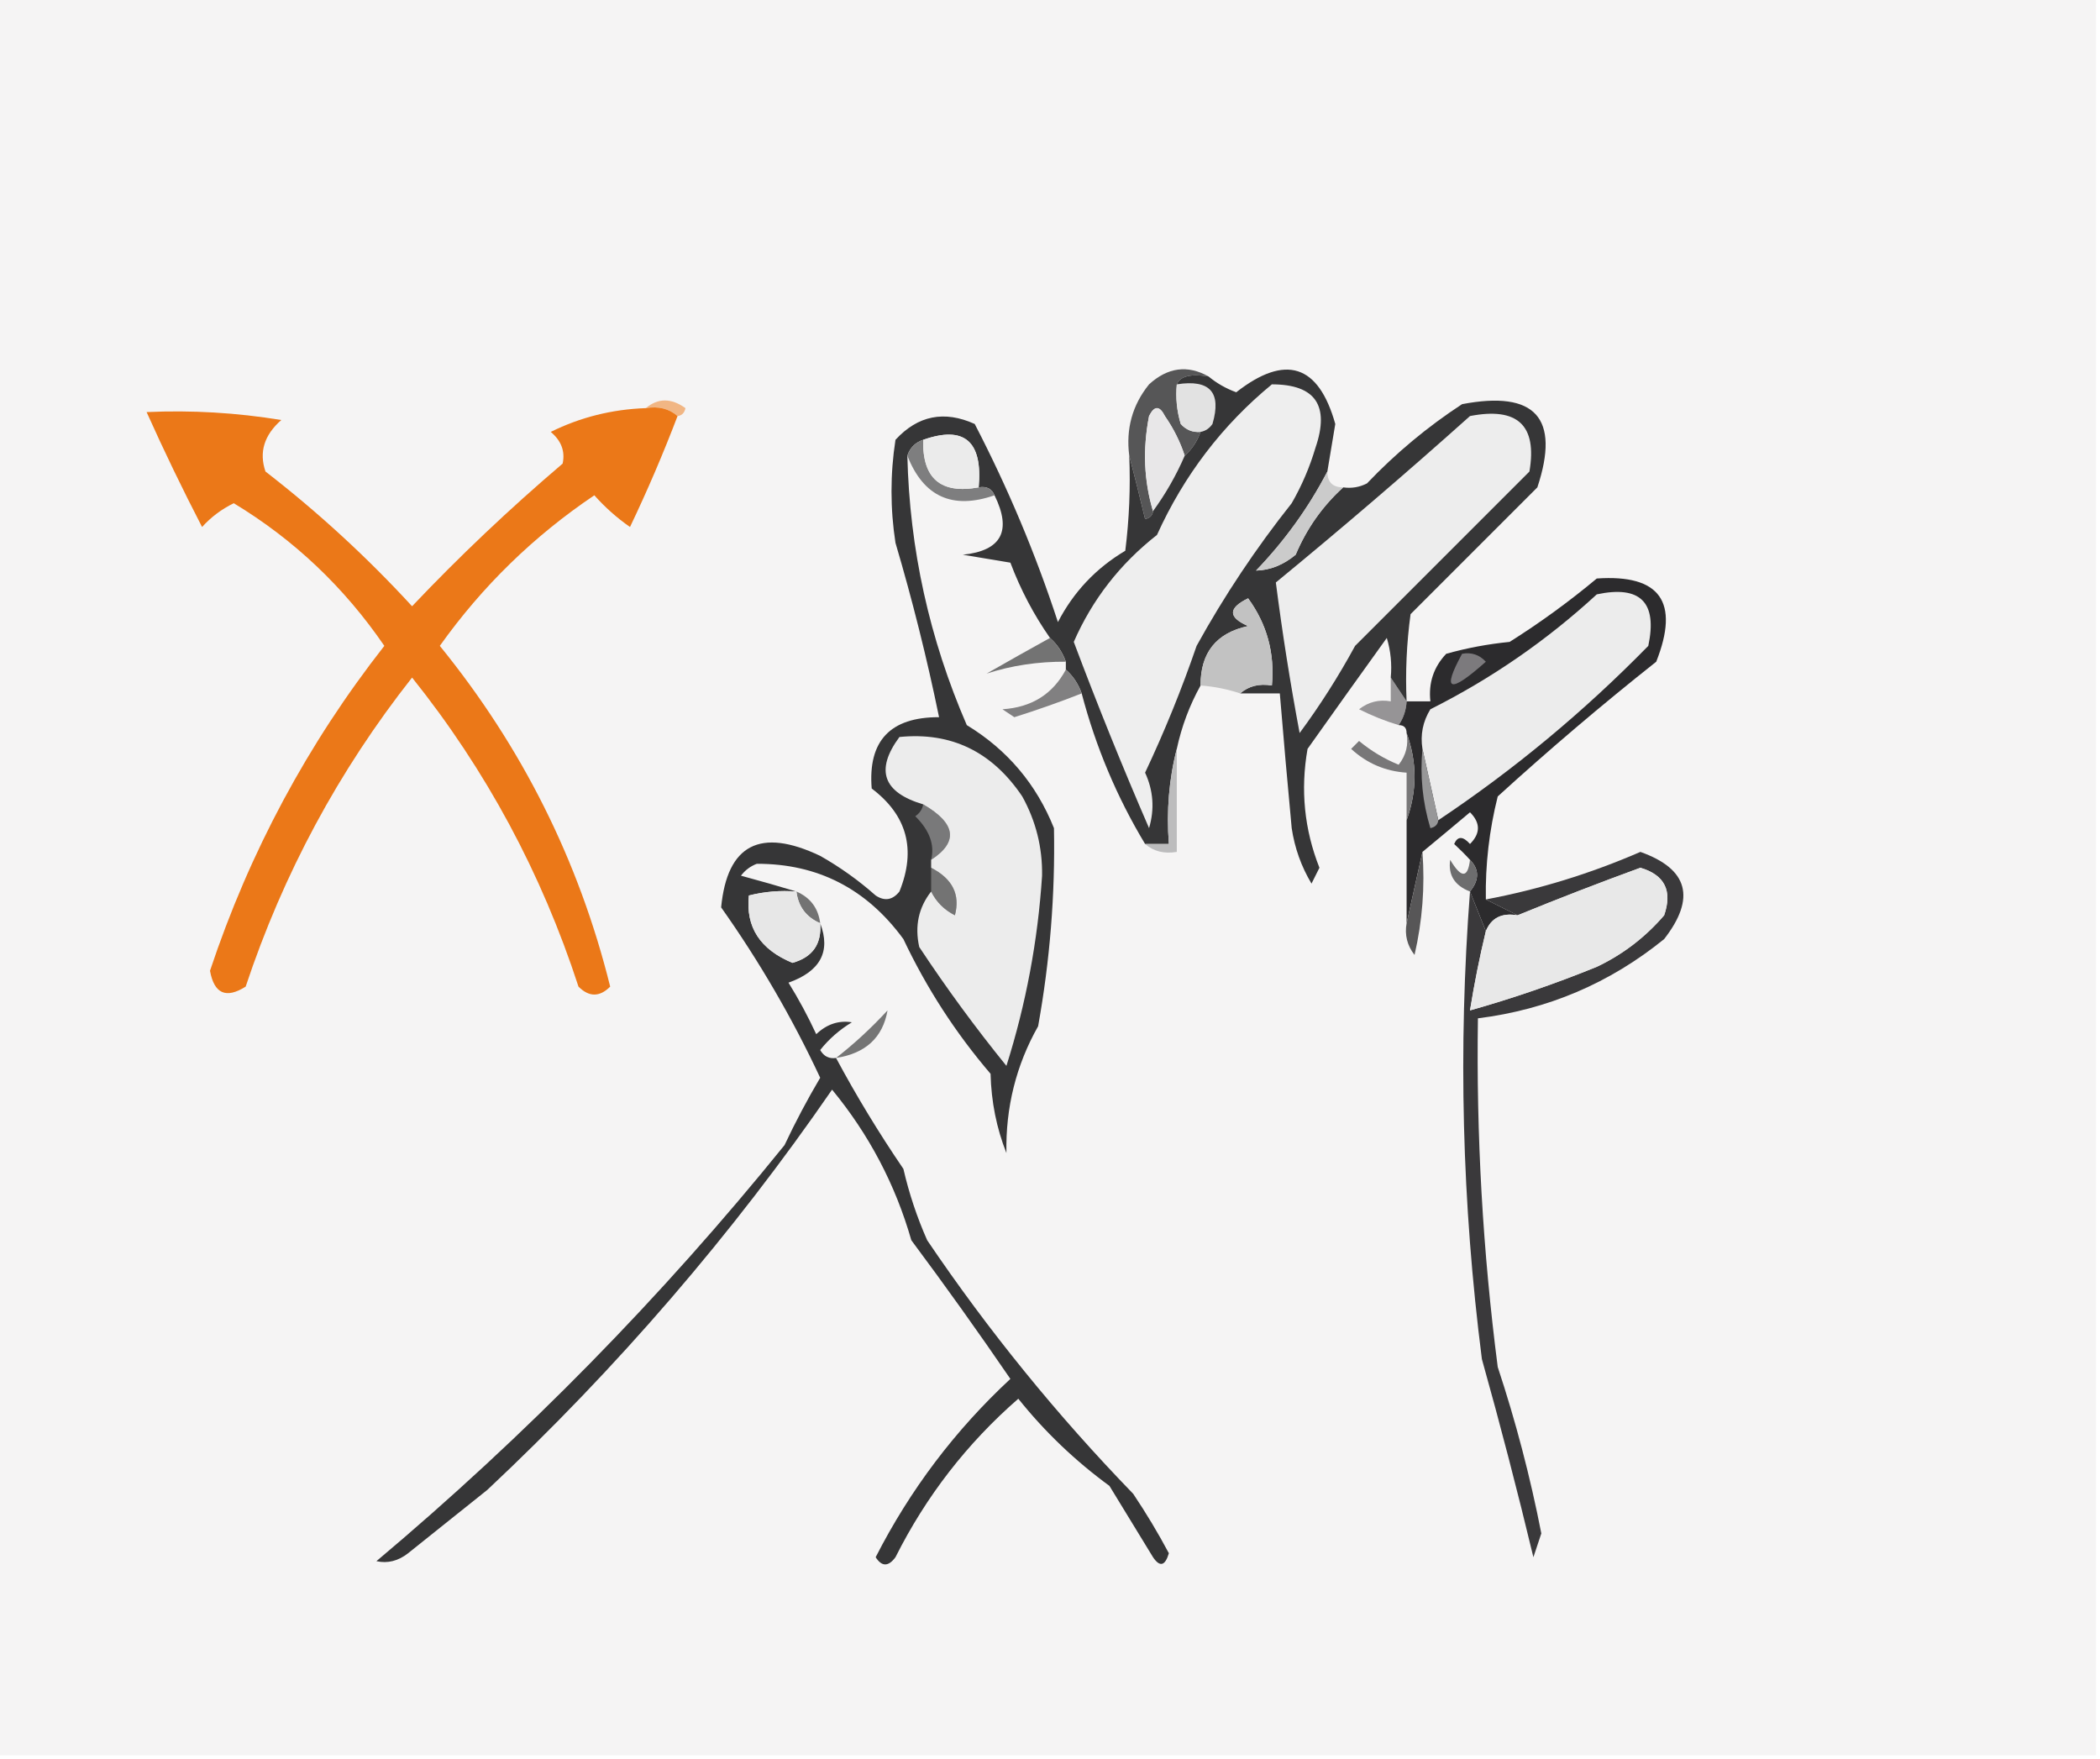 <?xml version="1.0" encoding="UTF-8"?>
<!DOCTYPE svg PUBLIC "-//W3C//DTD SVG 1.1//EN" "http://www.w3.org/Graphics/SVG/1.1/DTD/svg11.dtd">
<svg xmlns="http://www.w3.org/2000/svg" version="1.1" width="265px" height="222px" style="shape-rendering:geometricPrecision; text-rendering:geometricPrecision; image-rendering:optimizeQuality; fill-rule:evenodd; clip-rule:evenodd" xmlns:xlink="http://www.w3.org/1999/xlink">
<g><path style="opacity:1" fill="#f5f4f4" d="M -0.5,-0.5 C 87.833,-0.5 176.167,-0.5 264.5,-0.5C 264.5,73.5 264.5,147.5 264.5,221.5C 176.167,221.5 87.833,221.5 -0.5,221.5C -0.5,147.5 -0.5,73.5 -0.5,-0.5 Z"/></g>
<g><path style="opacity:1" fill="#565657" d="M 152.5,47.5 C 150.233,47.145 148.899,47.479 148.5,48.5C 148.34,50.199 148.506,51.866 149,53.5C 149.671,54.252 150.504,54.586 151.5,54.5C 151.068,55.709 150.401,56.709 149.5,57.5C 148.928,55.745 148.094,54.078 147,52.5C 146.333,51.167 145.667,51.167 145,52.5C 144.188,56.689 144.355,60.689 145.5,64.5C 145.44,65.043 145.107,65.376 144.5,65.5C 143.832,62.694 143.166,60.028 142.5,57.5C 142.062,54.107 142.895,51.107 145,48.5C 147.357,46.354 149.857,46.021 152.5,47.5 Z"/></g>
<g><path style="opacity:1" fill="#e2e2e2" d="M 148.5,48.5 C 152.677,47.842 154.177,49.508 153,53.5C 152.617,54.056 152.117,54.389 151.5,54.5C 150.504,54.586 149.671,54.252 149,53.5C 148.506,51.866 148.34,50.199 148.5,48.5 Z"/></g>
<g><path style="opacity:1" fill="#f1b684" d="M 81.5,51.5 C 83.035,50.212 84.701,50.212 86.5,51.5C 86.376,52.107 86.043,52.44 85.5,52.5C 84.432,51.566 83.099,51.232 81.5,51.5 Z"/></g>
<g><path style="opacity:1" fill="#eb7818" d="M 81.5,51.5 C 83.099,51.232 84.432,51.566 85.5,52.5C 83.7,57.229 81.7,61.896 79.5,66.5C 77.851,65.352 76.351,64.019 75,62.5C 67.354,67.645 60.854,73.979 55.5,81.5C 65.893,94.286 73.059,108.619 77,124.5C 75.667,125.833 74.333,125.833 73,124.5C 68.333,110.161 61.333,97.161 52,85.5C 42.746,97.237 35.746,110.237 31,124.5C 28.524,126.063 27.024,125.396 26.5,122.5C 31.497,107.501 38.831,93.834 48.5,81.5C 43.427,74.091 37.093,68.091 29.5,63.5C 27.964,64.249 26.631,65.249 25.5,66.5C 23.027,61.721 20.694,56.888 18.5,52C 24.18,51.741 29.846,52.074 35.5,53C 33.335,54.897 32.668,57.064 33.5,59.5C 40.138,64.637 46.304,70.304 52,76.5C 57.966,70.203 64.3,64.203 71,58.5C 71.333,56.953 70.833,55.62 69.5,54.5C 73.228,52.652 77.228,51.652 81.5,51.5 Z"/></g>
<g><path style="opacity:1" fill="#e8e7e8" d="M 149.5,57.5 C 148.42,59.996 147.086,62.33 145.5,64.5C 144.355,60.689 144.188,56.689 145,52.5C 145.667,51.167 146.333,51.167 147,52.5C 148.094,54.078 148.928,55.745 149.5,57.5 Z"/></g>
<g><path style="opacity:1" fill="#969496" d="M 175.5,85.5 C 176.167,86.5 176.833,87.5 177.5,88.5C 177.443,89.609 177.11,90.609 176.5,91.5C 174.805,90.989 173.139,90.322 171.5,89.5C 172.689,88.571 174.022,88.238 175.5,88.5C 175.5,87.5 175.5,86.5 175.5,85.5 Z"/></g>
<g><path style="opacity:1" fill="#2c2b2d" d="M 187.5,113.5 C 188.833,114.167 190.167,114.833 191.5,115.5C 189.517,115.157 188.183,115.824 187.5,117.5C 186.833,115.833 186.167,114.167 185.5,112.5C 186.686,111.039 186.686,109.705 185.5,108.5C 184.909,107.849 184.243,107.182 183.5,106.5C 183.938,105.494 184.604,105.494 185.5,106.5C 186.833,105.167 186.833,103.833 185.5,102.5C 183.456,104.219 181.456,105.886 179.5,107.5C 178.833,110.5 178.167,113.5 177.5,116.5C 177.5,112.167 177.5,107.833 177.5,103.5C 178.833,99.833 178.833,96.167 177.5,92.5C 177.5,91.833 177.167,91.5 176.5,91.5C 177.11,90.609 177.443,89.609 177.5,88.5C 178.5,88.5 179.5,88.5 180.5,88.5C 180.247,86.173 180.914,84.173 182.5,82.5C 185.109,81.769 187.776,81.269 190.5,81C 194.344,78.578 198.01,75.911 201.5,73C 209.484,72.451 211.984,75.951 209,83.5C 202.148,88.929 195.481,94.596 189,100.5C 187.925,104.77 187.425,109.103 187.5,113.5 Z"/></g>
<g><path style="opacity:1" fill="#7c7a7d" d="M 184.5,82.5 C 185.675,82.281 186.675,82.614 187.5,83.5C 182.901,87.6 181.901,87.266 184.5,82.5 Z"/></g>
<g><path style="opacity:1" fill="#ececec" d="M 181.5,103.5 C 180.833,100.5 180.167,97.5 179.5,94.5C 179.215,92.712 179.548,91.045 180.5,89.5C 188.188,85.642 195.188,80.809 201.5,75C 207,73.833 209.167,76 208,81.5C 199.877,89.799 191.043,97.132 181.5,103.5 Z"/></g>
<g><path style="opacity:1" fill="#787778" d="M 177.5,92.5 C 178.833,96.167 178.833,99.833 177.5,103.5C 177.5,101.5 177.5,99.5 177.5,97.5C 174.821,97.327 172.487,96.327 170.5,94.5C 170.833,94.167 171.167,93.833 171.5,93.5C 173.001,94.751 174.668,95.751 176.5,96.5C 177.429,95.311 177.762,93.978 177.5,92.5 Z"/></g>
<g><path style="opacity:1" fill="#979798" d="M 179.5,94.5 C 180.167,97.5 180.833,100.5 181.5,103.5C 181.44,104.043 181.107,104.376 180.5,104.5C 179.513,101.232 179.18,97.898 179.5,94.5 Z"/></g>
<g><path style="opacity:1" fill="#3a393b" d="M 185.5,112.5 C 186.167,114.167 186.833,115.833 187.5,117.5C 186.706,120.802 186.04,124.135 185.5,127.5C 190.86,125.99 196.193,124.157 201.5,122C 204.783,120.439 207.617,118.273 210,115.5C 211.067,112.402 210.067,110.402 207,109.5C 201.784,111.405 196.617,113.405 191.5,115.5C 190.167,114.833 188.833,114.167 187.5,113.5C 194.2,112.238 200.7,110.238 207,107.5C 213.035,109.645 214.035,113.312 210,118.5C 203.139,124.066 195.306,127.4 186.5,128.5C 186.279,143.244 187.112,157.911 189,172.5C 191.275,179.372 193.108,186.372 194.5,193.5C 194.167,194.5 193.833,195.5 193.5,196.5C 191.485,188.106 189.318,179.773 187,171.5C 184.49,151.889 183.99,132.222 185.5,112.5 Z"/></g>
<g><path style="opacity:1" fill="#e8e8e8" d="M 187.5,117.5 C 188.183,115.824 189.517,115.157 191.5,115.5C 196.617,113.405 201.784,111.405 207,109.5C 210.067,110.402 211.067,112.402 210,115.5C 207.617,118.273 204.783,120.439 201.5,122C 196.193,124.157 190.86,125.99 185.5,127.5C 186.04,124.135 186.706,120.802 187.5,117.5 Z"/></g>
<g><path style="opacity:1" fill="#6d6d6e" d="M 185.5,108.5 C 186.686,109.705 186.686,111.039 185.5,112.5C 183.554,111.746 182.721,110.412 183,108.5C 184.392,110.842 185.225,110.842 185.5,108.5 Z"/></g>
<g><path style="opacity:1" fill="#575657" d="M 179.5,107.5 C 179.826,111.884 179.492,116.217 178.5,120.5C 177.571,119.311 177.238,117.978 177.5,116.5C 178.167,113.5 178.833,110.5 179.5,107.5 Z"/></g>
<g><path style="opacity:1" fill="#363637" d="M 167.5,59.5 C 165.138,64.043 162.138,68.21 158.5,72C 160.279,71.956 161.945,71.289 163.5,70C 164.896,66.695 166.896,63.862 169.5,61.5C 170.552,61.65 171.552,61.483 172.5,61C 176.131,57.19 180.131,53.857 184.5,51C 193.744,49.238 196.91,52.738 194,61.5C 188.667,66.833 183.333,72.167 178,77.5C 177.501,81.152 177.335,84.818 177.5,88.5C 176.833,87.5 176.167,86.5 175.5,85.5C 175.66,83.801 175.494,82.134 175,80.5C 171.669,85.128 168.336,89.794 165,94.5C 164.09,99.664 164.59,104.664 166.5,109.5C 166.167,110.167 165.833,110.833 165.5,111.5C 164.21,109.343 163.376,107.01 163,104.5C 162.469,98.829 161.969,93.162 161.5,87.5C 159.833,87.5 158.167,87.5 156.5,87.5C 157.568,86.566 158.901,86.232 160.5,86.5C 160.879,82.424 159.879,78.757 157.5,75.5C 154.956,76.735 154.956,77.901 157.5,79C 153.482,79.864 151.482,82.364 151.5,86.5C 150.108,89.007 149.108,91.673 148.5,94.5C 147.517,98.298 147.183,102.298 147.5,106.5C 146.5,106.5 145.5,106.5 144.5,106.5C 140.94,100.586 138.274,94.253 136.5,87.5C 136.068,86.29 135.401,85.29 134.5,84.5C 134.5,84.167 134.5,83.833 134.5,83.5C 134.068,82.29 133.401,81.29 132.5,80.5C 130.449,77.566 128.782,74.399 127.5,71C 125.5,70.667 123.5,70.333 121.5,70C 126.381,69.496 127.714,66.996 125.5,62.5C 125.158,61.662 124.492,61.328 123.5,61.5C 124.022,55.668 121.688,53.668 116.5,55.5C 115.5,55.833 114.833,56.5 114.5,57.5C 114.777,69.279 117.277,80.613 122,91.5C 127.109,94.61 130.776,98.943 133,104.5C 133.159,112.878 132.493,121.211 131,129.5C 128.224,134.408 126.891,139.741 127,145.5C 125.756,142.362 125.089,139.028 125,135.5C 120.586,130.344 116.919,124.677 114,118.5C 109.354,112.147 103.187,108.98 95.5,109C 94.692,109.308 94.025,109.808 93.5,110.5C 95.969,111.168 98.302,111.835 100.5,112.5C 98.473,112.338 96.473,112.505 94.5,113C 94.08,116.978 95.914,119.811 100,121.5C 102.54,120.793 103.707,119.127 103.5,116.5C 104.861,120.066 103.528,122.566 99.5,124C 100.794,126.087 101.961,128.254 103,130.5C 104.337,129.235 105.837,128.735 107.5,129C 105.939,129.941 104.605,131.108 103.5,132.5C 103.957,133.298 104.624,133.631 105.5,133.5C 108.06,138.277 110.893,142.944 114,147.5C 114.714,150.595 115.714,153.595 117,156.5C 124.709,167.9 133.375,178.567 143,188.5C 144.632,190.933 146.132,193.433 147.5,196C 147.026,197.608 146.359,197.774 145.5,196.5C 143.667,193.5 141.833,190.5 140,187.5C 135.659,184.325 131.826,180.658 128.5,176.5C 122.026,182.142 116.859,188.809 113,196.5C 112.107,197.711 111.274,197.711 110.5,196.5C 114.847,187.988 120.514,180.488 127.5,174C 123.462,168.096 119.295,162.262 115,156.5C 112.991,149.482 109.657,143.148 105,137.5C 92.397,155.785 77.897,172.618 61.5,188C 58.167,190.667 54.833,193.333 51.5,196C 50.241,196.982 48.908,197.315 47.5,197C 66.314,181.185 83.481,163.685 99,144.5C 100.38,141.572 101.88,138.738 103.5,136C 99.985,128.472 95.818,121.305 91,114.5C 91.768,106.565 95.935,104.398 103.5,108C 106.009,109.421 108.343,111.088 110.5,113C 111.635,113.749 112.635,113.583 113.5,112.5C 115.638,107.211 114.471,102.878 110,99.5C 109.514,93.484 112.347,90.484 118.5,90.5C 116.982,83.108 115.149,75.775 113,68.5C 112.333,64.167 112.333,59.833 113,55.5C 115.823,52.429 119.156,51.762 123,53.5C 127.19,61.576 130.69,69.909 133.5,78.5C 135.474,74.692 138.308,71.692 142,69.5C 142.499,65.514 142.666,61.514 142.5,57.5C 143.166,60.028 143.832,62.694 144.5,65.5C 145.107,65.376 145.44,65.043 145.5,64.5C 147.086,62.33 148.42,59.996 149.5,57.5C 150.401,56.709 151.068,55.709 151.5,54.5C 152.117,54.389 152.617,54.056 153,53.5C 154.177,49.508 152.677,47.842 148.5,48.5C 148.899,47.479 150.233,47.145 152.5,47.5C 153.531,48.355 154.697,49.022 156,49.5C 162.219,44.64 166.386,45.974 168.5,53.5C 168.16,55.512 167.827,57.512 167.5,59.5 Z"/></g>
<g><path style="opacity:1" fill="#757575" d="M 105.5,133.5 C 107.771,131.734 109.937,129.734 112,127.5C 111.397,130.93 109.231,132.93 105.5,133.5 Z"/></g>
<g><path style="opacity:1" fill="#737373" d="M 100.5,112.5 C 102.262,113.262 103.262,114.596 103.5,116.5C 101.738,115.738 100.738,114.404 100.5,112.5 Z"/></g>
<g><path style="opacity:1" fill="#e7e7e7" d="M 100.5,112.5 C 100.738,114.404 101.738,115.738 103.5,116.5C 103.707,119.127 102.54,120.793 100,121.5C 95.914,119.811 94.08,116.978 94.5,113C 96.473,112.505 98.473,112.338 100.5,112.5 Z"/></g>
<g><path style="opacity:1" fill="#737373" d="M 117.5,109.5 C 120.195,110.884 121.195,112.884 120.5,115.5C 119.145,114.812 118.145,113.812 117.5,112.5C 117.5,111.5 117.5,110.5 117.5,109.5 Z"/></g>
<g><path style="opacity:1" fill="#bcbcbd" d="M 148.5,94.5 C 148.5,98.833 148.5,103.167 148.5,107.5C 146.901,107.768 145.568,107.434 144.5,106.5C 145.5,106.5 146.5,106.5 147.5,106.5C 147.183,102.298 147.517,98.298 148.5,94.5 Z"/></g>
<g><path style="opacity:1" fill="#79797a" d="M 116.5,101.5 C 120.64,103.902 120.973,106.236 117.5,108.5C 117.973,106.62 117.307,104.787 115.5,103C 116.056,102.617 116.389,102.117 116.5,101.5 Z"/></g>
<g><path style="opacity:1" fill="#ececec" d="M 117.5,112.5 C 118.145,113.812 119.145,114.812 120.5,115.5C 121.195,112.884 120.195,110.884 117.5,109.5C 117.5,109.167 117.5,108.833 117.5,108.5C 120.973,106.236 120.64,103.902 116.5,101.5C 111.421,99.999 110.421,97.165 113.5,93C 120.027,92.344 125.193,94.844 129,100.5C 130.722,103.611 131.555,106.944 131.5,110.5C 130.966,118.705 129.466,126.705 127,134.5C 123.089,129.678 119.422,124.678 116,119.5C 115.412,116.861 115.912,114.527 117.5,112.5 Z"/></g>
<g><path style="opacity:1" fill="#818081" d="M 134.5,84.5 C 135.401,85.29 136.068,86.29 136.5,87.5C 133.728,88.591 130.895,89.591 128,90.5C 127.5,90.167 127,89.833 126.5,89.5C 130.176,89.263 132.843,87.596 134.5,84.5 Z"/></g>
<g><path style="opacity:1" fill="#737373" d="M 132.5,80.5 C 133.401,81.29 134.068,82.29 134.5,83.5C 130.975,83.478 127.642,83.978 124.5,85C 127.266,83.416 129.933,81.916 132.5,80.5 Z"/></g>
<g><path style="opacity:1" fill="#c2c2c2" d="M 156.5,87.5 C 154.883,86.962 153.216,86.629 151.5,86.5C 151.482,82.364 153.482,79.864 157.5,79C 154.956,77.901 154.956,76.735 157.5,75.5C 159.879,78.757 160.879,82.424 160.5,86.5C 158.901,86.232 157.568,86.566 156.5,87.5 Z"/></g>
<g><path style="opacity:1" fill="#cbcbcb" d="M 167.5,59.5 C 167.5,60.833 168.167,61.5 169.5,61.5C 166.896,63.862 164.896,66.695 163.5,70C 161.945,71.289 160.279,71.956 158.5,72C 162.138,68.21 165.138,64.043 167.5,59.5 Z"/></g>
<g><path style="opacity:1" fill="#7e7e7f" d="M 116.5,55.5 C 116.373,60.373 118.706,62.373 123.5,61.5C 124.492,61.328 125.158,61.662 125.5,62.5C 120.193,64.346 116.526,62.679 114.5,57.5C 114.833,56.5 115.5,55.833 116.5,55.5 Z"/></g>
<g><path style="opacity:1" fill="#ebebeb" d="M 123.5,61.5 C 118.706,62.373 116.373,60.373 116.5,55.5C 121.688,53.668 124.022,55.668 123.5,61.5 Z"/></g>
<g><path style="opacity:1" fill="#ededed" d="M 185.5,52.5 C 191.496,51.333 193.996,53.666 193,59.5C 185.694,66.806 178.36,74.14 171,81.5C 168.916,85.336 166.583,89.003 164,92.5C 162.805,86.126 161.805,79.793 161,73.5C 169.359,66.635 177.525,59.635 185.5,52.5 Z"/></g>
<g><path style="opacity:1" fill="#eeeeee" d="M 160.5,48.5 C 165.989,48.504 167.822,51.171 166,56.5C 165.275,58.949 164.275,61.283 163,63.5C 158.504,69.156 154.504,75.156 151,81.5C 149.127,86.954 146.96,92.287 144.5,97.5C 145.544,99.768 145.711,102.101 145,104.5C 141.638,96.747 138.471,88.913 135.5,81C 137.839,75.653 141.339,71.153 146,67.5C 149.41,59.979 154.244,53.646 160.5,48.5 Z"/></g>
</svg>
